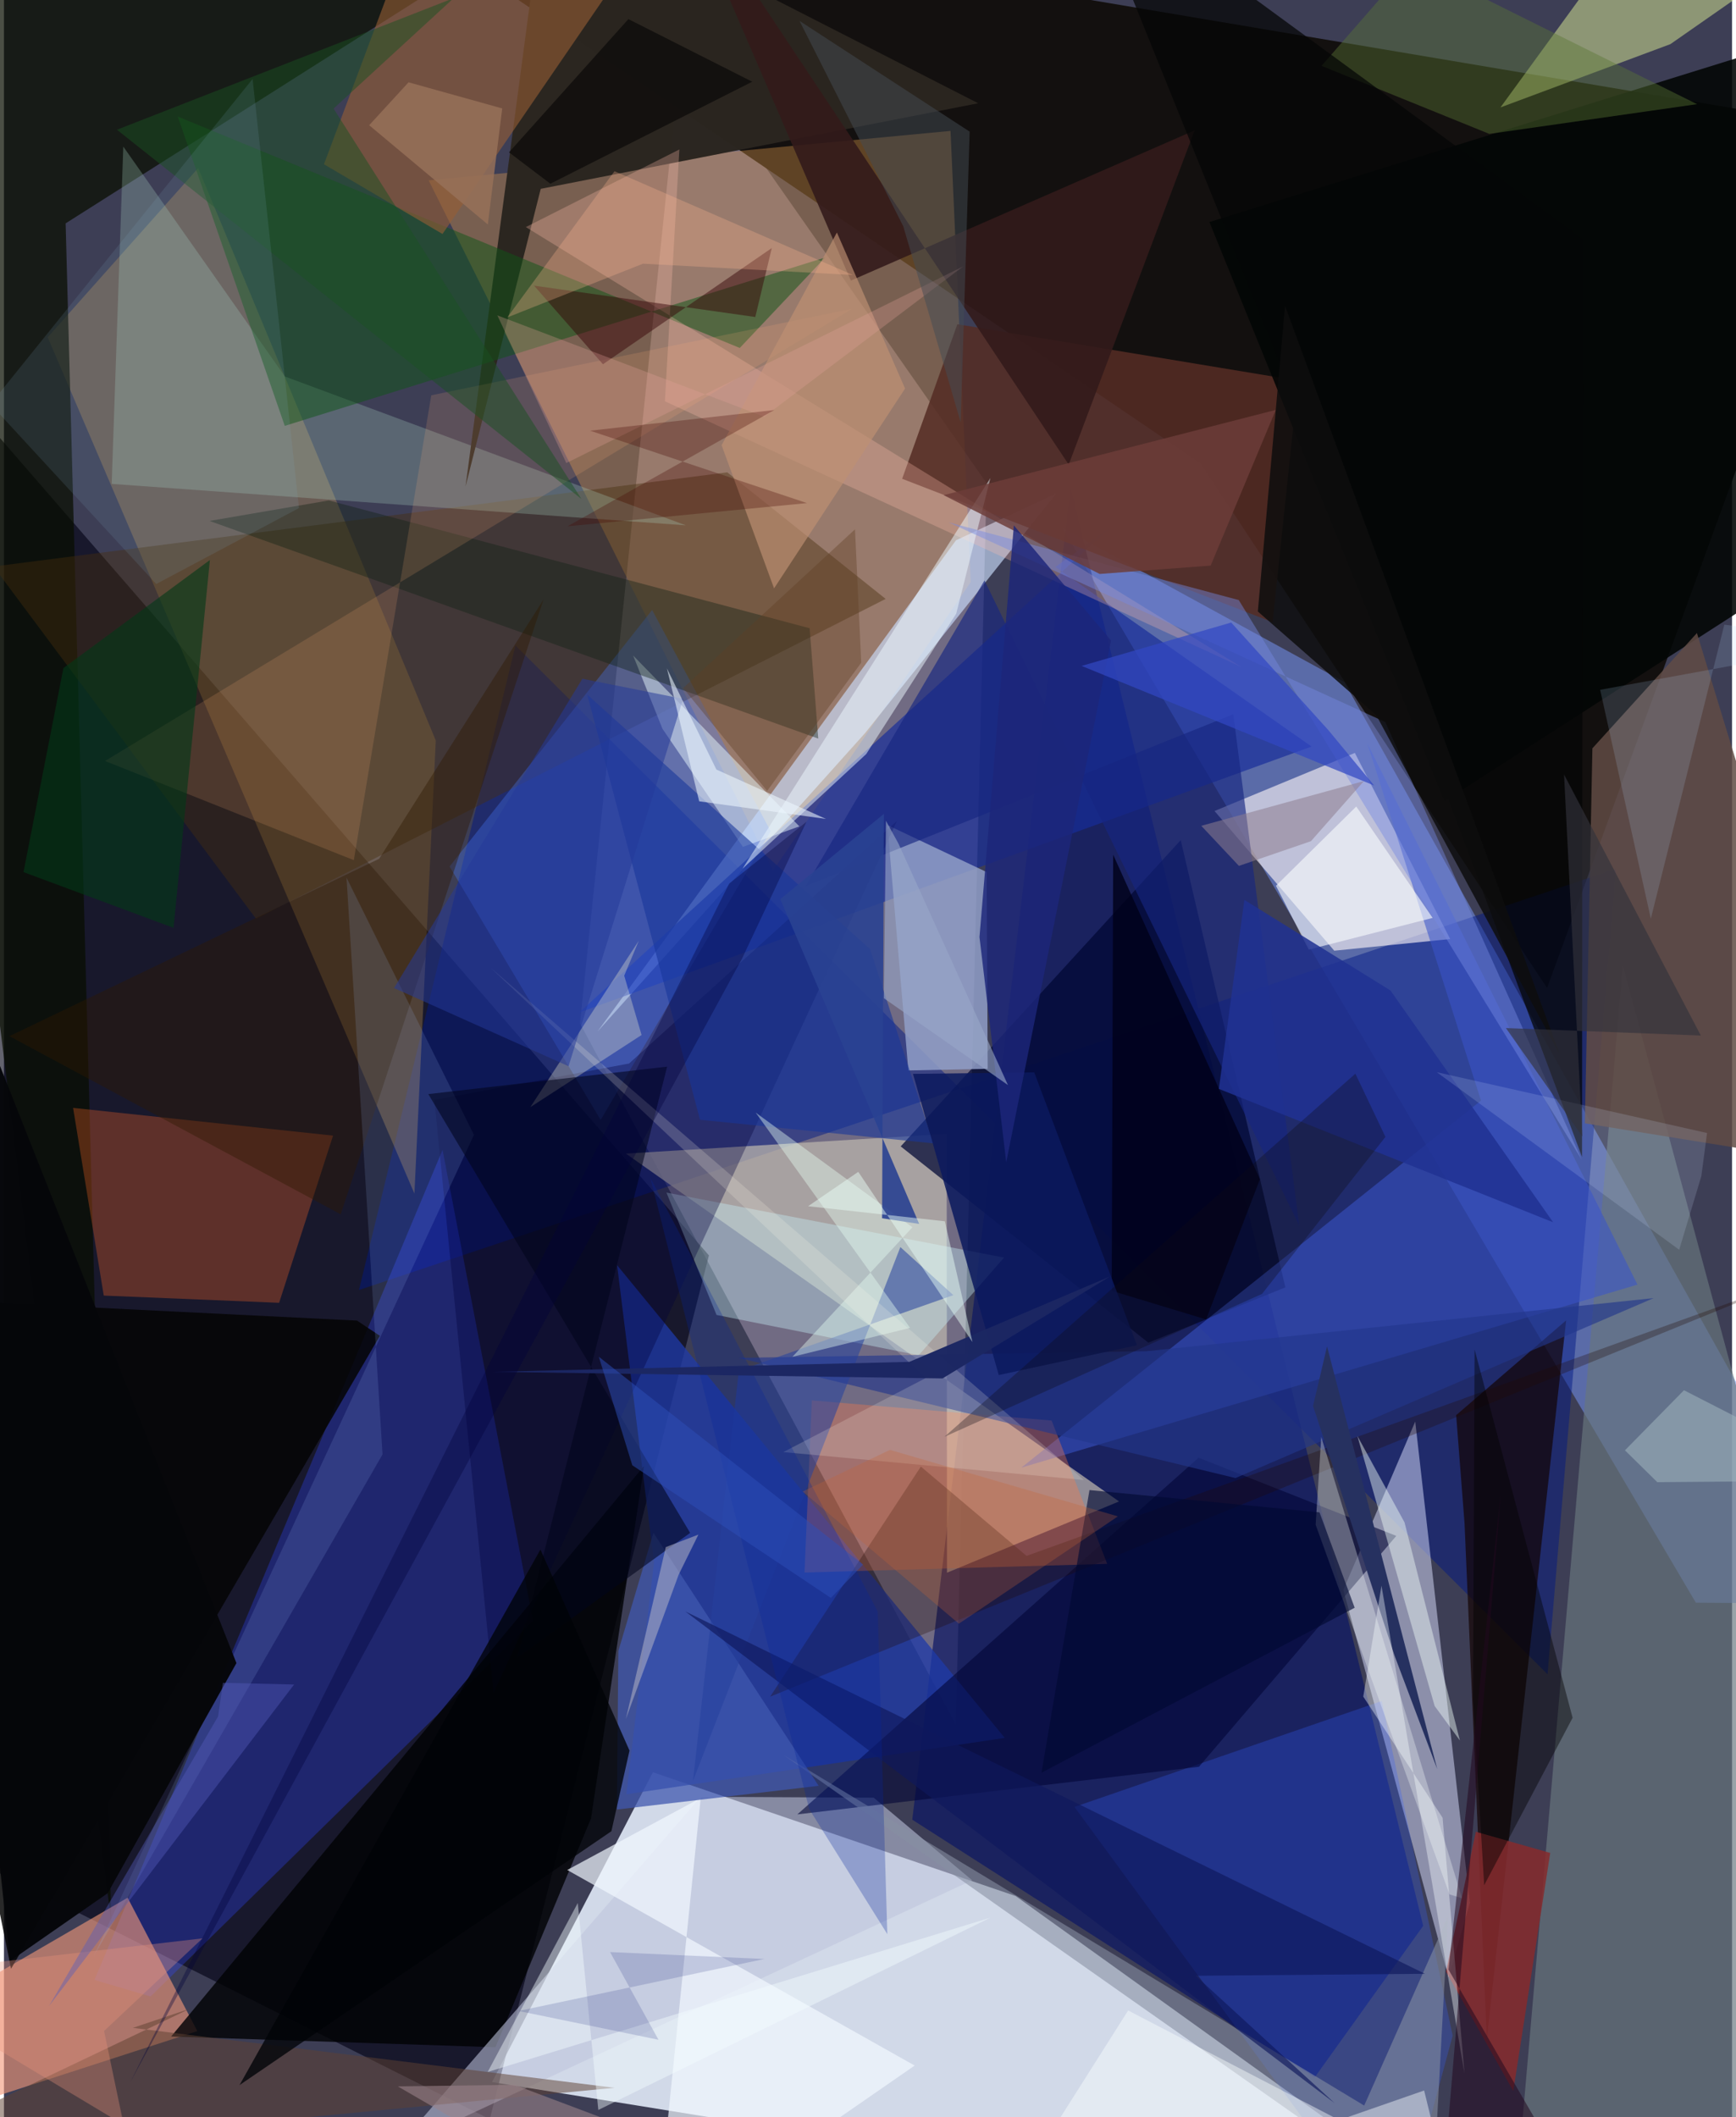 <svg xmlns="http://www.w3.org/2000/svg" width="228" height="278" viewBox="0 0 836 1024"><path fill="#3d3e55" d="M0 0h836v1024H0z"/><path fill="#d5ddeb" fill-opacity=".976" d="M724.733 1086l-488.61-78.986 77.813-149.844 175.463 59.862z"/><path fill="#9288a2" fill-opacity=".608" d="M327.75 22.693L278.675 494.96l181.802 339.112 14.893-600.414z"/><path fill="#13100e" fill-opacity=".98" d="M898 62.703L746.515 477.877l-167.68-253.828L157.597-62z"/><path fill="#7592f0" fill-opacity=".533" d="M898 775.709L648.477 329.905l-136.36-74.528 306.376 519.791z"/><path fill="#000112" fill-opacity=".612" d="M235.027 1024.971L-62 875.951l26.93-702.301L341.04 607.2z"/><path fill="#001984" fill-opacity=".478" d="M171.741 623.94l608.124-203.724-33.117 389.567L247.46 312.205z"/><path fill="#d39148" fill-opacity=".392" d="M457.923 63.31L205.461 87.221l166.55 333.895 95.674-139.563z"/><path fill="#d3d9f8" fill-opacity=".525" d="M647.95 769.001l50.883 187.334 10.36-36.007-26.46-232.774z"/><path fill="#0d1764" fill-opacity=".714" d="M686.58 931.463L516.024 236.065l-76.604 644.06 194.665 124.658z"/><path fill="#bdb5ad" fill-opacity=".722" d="M456.058 548.42l.155 212.236 83.22-34.456-238.551-168.24z"/><path fill="#fff6f8" fill-opacity=".612" d="M643.563 459.821l-57.928-67.57 67.894-28.09 46.12 90.02z"/><path fill="#1e3aa8" fill-opacity=".753" d="M296.622 611.93l17.853 143.839-13.395 112.053 183.074-27.257z"/><path fill="#dba854" fill-opacity=".29" d="M93.967 81.275L21.14 163.117l177.43 414.176 10.336-219.142z"/><path fill="#2f48fb" fill-opacity=".318" d="M43.801 957.621l27.14 8.02 185.03-181.715-43.79-227.766z"/><path fill="#090e00" fill-opacity=".729" d="M-62 12.05L297.935-62 29.834 108.032 52 930.59z"/><path fill="#cde0ff" fill-opacity=".635" d="M416.742 354.381L287.165 498.905l173.403-237.581 48.563-22.719z"/><path fill="#f2987a" fill-opacity=".612" d="M93.546 982.369l-123.065 39.858 23.916-66.4 65.426-37.969z"/><path fill="#172c9a" fill-opacity=".682" d="M535.643 254.782l-26.984 19.433 123.912 86.858-354.314 128.68z"/><path fill="#472e0d" fill-opacity=".416" d="M426.536 289.67l-76.61-61.217L-5.035 274 121.92 444.353z"/><path fill="#68777d" fill-opacity=".678" d="M841.287 1086l-106.544-61.73 48.429-557.197L898 892.97z"/><path fill="#010834" fill-opacity=".725" d="M433.82 554.47l119.793 94.932 66.294-26.744-50.623-216.304z"/><path fill="#3955c9" fill-opacity=".561" d="M714.55 532.314l-54.993-172.797L790.244 621.33l-298.031 88.5z"/><path fill="#000204" fill-opacity=".808" d="M80.864 984.994l228.793-275.985-25.66 170.524-46.235 110.65z"/><path fill="#552d24" fill-opacity=".863" d="M626.055 184.114l-164.823-27.29-26.716 74.747 179.236 69.366z"/><path fill="#120200" fill-opacity=".678" d="M717.36 986.247l-10.768-249.422-4.058-52.358 53.209-45.853z"/><path fill="#ff6727" fill-opacity=".302" d="M48.285 626.63l84.83 3.495 26.094-80.865-125.763-13.42z"/><path fill="#e9fc99" fill-opacity=".463" d="M806.919-62l-82.95 113.954 82.21-30.611L898-42.678z"/><path fill="#a9d8c5" fill-opacity=".267" d="M329.887 254.086L52.118 234.042l5.611-163.143L135.904 182.1z"/><path fill="#bec3dc" fill-opacity=".569" d="M420.755 869.48l47.61 39.923-278.754 129.909 147.524-170.257z"/><path fill="#2b2620" fill-opacity=".988" d="M259.685 91.329l-36.38 143.957 38.896-292.14L471.315 49.948z"/><path fill="#355ffe" fill-opacity=".278" d="M673.397 1086L517.86 873.94l148.699-51.238 34.294 161.85z"/><path fill="#8f9dc6" fill-opacity=".851" d="M475.39 421.782l.515 95.16-38.388.796-10.122-118.694z"/><path fill="#040404" fill-opacity=".851" d="M-62 627.214l65.42 325.03 178.436-306.158-11.07-7.362z"/><path fill="#457aff" fill-opacity=".322" d="M313.569 295.027l57.354 106.98-82.261 139.675L215.587 419.1z"/><path fill="#000534" fill-opacity=".58" d="M673.57 742.857l-95.643-37.8-194.113 172.5 194.3-23.043z"/><path fill="#0e5517" fill-opacity=".498" d="M135.848 205.973l261.463-81.45-41.344 43.777L84.057 56.346z"/><path fill="#fa7a48" fill-opacity=".353" d="M533.714 756.393l-146.419 4.171 3.534-83.233 116.015 9.735z"/><path fill="#030605" fill-opacity=".89" d="M696.868 387.534L898 258.127V9.54l-314.826 97.853z"/><path fill="#c7f1f9" fill-opacity=".384" d="M320.49 576.805l24.242 59.194 97.794 19.493 41.28-47.246z"/><path fill="#975e34" fill-opacity=".596" d="M154.815 79.449l57.333 33.719L326.69-53.926l-121.27-1.817z"/><path fill="#604c45" fill-opacity=".851" d="M898 564.817l-133.186-21.516 3.63-181.357 50.568-55.764z"/><path fill="#ebfbff" fill-opacity=".478" d="M318.544 352.445l-14.16-35.387 80.4 82.62-27.297 9.915z"/><path fill="#852b2d" fill-opacity=".855" d="M748.04 896.208l-35.983-10.256-14.418 67.66 32.533 57.745z"/><path fill="#00003b" fill-opacity=".345" d="M236.87 818.65l195.102-421.574-129.557 117.306-94.19 17.593z"/><path fill="#ffbfae" fill-opacity=".286" d="M598.808 322.718L252.466 109.832l74.292-37.548-7.02 121.8z"/><path fill="#0f2116" fill-opacity=".4" d="M389.766 303.855l-232.61-61.809-57.726 9.907L393.942 357.23z"/><path fill="#f2f8ff" fill-opacity=".698" d="M272.492 904.442l64.596-34.87L314.938 1086l125.642-86.961z"/><path fill="#172580" fill-opacity=".647" d="M387.922 428.494l206.79-83.04L626.623 592.8 474.344 280.725z"/><path fill="#210800" fill-opacity=".29" d="M443.562 709.338l51.145 43.183 370.436-133.337L370.654 820.63z"/><path fill="#17359a" fill-opacity=".584" d="M449.659 553.012l-30.671-93.958L282.201 336l54.533 205.588z"/><path fill="#868fa3" fill-opacity=".58" d="M690.921 1069.505L376.917 848.707 658.04 1018.39l40.568-91.465z"/><path fill="#3f58ae" fill-opacity=".745" d="M394.112 863.732l-97.584 11.478.691-76.676 16.974-57.17z"/><path fill="#eefaff" fill-opacity=".498" d="M460.677 296.84l16.545-65.631-119.919 188.94 59.848-55.45z"/><path fill="#22368b" fill-opacity=".631" d="M595.776 714.886l202.302-87.039-245.33 25.688-197.438 3.206z"/><path fill="#263160" d="M640.07 651.21l53.317 204.47-20.646-54.854-39.437-120.833z"/><path fill="#331a1a" fill-opacity=".89" d="M515.097 224.714l60.92-161.668-166.311 72.665L324.422-62z"/><path fill="#ffb07b" fill-opacity=".161" d="M48.887 368.058l361.44-218.728-203.606 41.862-37.47 224.845z"/><path fill="#597535" fill-opacity=".427" d="M819.065 50.38L681.081-18.23l-43.685 50.083 81.165 32.904z"/><path fill="#f9feff" fill-opacity=".384" d="M706.563 1002.883l-10.597-123.708-38.37-58.59 8.813-53.63z"/><path fill="#050606" fill-opacity=".737" d="M521.2-62l242.568 177.553-.34 444.005-109.663-293.21z"/><path fill="#000019" fill-opacity=".808" d="M607.609 570.35l-26.049 67.808-45.652-13.843.695-210.917z"/><path fill="#26419f" fill-opacity=".545" d="M459.29 626.417L355.524 662.94l-22.207 198.487 100.338-258.27z"/><path fill="#2e1900" fill-opacity=".416" d="M181.505 415.376l79.517-125.41-98.115 297.365-160.26-86.18z"/><path fill="#ebf8f5" fill-opacity=".459" d="M654.723 694.463l22.834 41.868 26.79 105.49-12.215-16.69z"/><path fill="#fffdd6" fill-opacity=".306" d="M308.467 500.592l-53.808 34.886 52.456-80.49-7.052 16.92z"/><path fill="#0f175c" fill-opacity=".655" d="M687.441 954.653l-110.92.95 67.25 61.632-314.145-237.842z"/><path fill="#9abdf8" fill-opacity=".149" d="M43.402 946.241l183.963-397.348-61.646-124.421 17.423 278.983z"/><path fill="#00041b" fill-opacity=".565" d="M320.833 515.89L205.29 529.174l126.676 212.242-83.553 60.274z"/><path fill="#023918" fill-opacity=".604" d="M28.767 323.119l70.86-52.263-17.58 177.914-72.59-26.957z"/><path fill="#f9fffc" fill-opacity=".314" d="M634.559 737.476l2.712-42.483 68.124 223.128-6.074-1.851z"/><path fill="#f9fbfd" fill-opacity=".616" d="M654.203 390.088l-38.846 38.327 15.863 30.873 59.936-15.334z"/><path fill="#0b195e" fill-opacity=".855" d="M481.265 665.072l66.823-14.432-49.68-131.99-58.64.754z"/><path fill="#748ae2" fill-opacity=".447" d="M668.253 349.242l94.959 211.548-165.848-270.557-140.484-37.638z"/><path fill="#5e4231" fill-opacity=".51" d="M295.35 1009.792L-62 1044.014l152.127-72.55-27.787 9.34z"/><path fill="#bf9072" fill-opacity=".667" d="M347.171 215.338l25.386 69.232 63.379-96.64-32.987-75.47z"/><path fill="#350307" fill-opacity=".471" d="M363.471 153.329l-107.035-15.177 33.341 38.035 81.678-56.219z"/><path fill="#203292" fill-opacity=".855" d="M600.069 435.253l70.679 43.802 78.694 112.11-161.71-64.51z"/><path fill="#06070a" fill-opacity=".976" d="M-58.953 371.514L2.93 948.521l47.24-32.841 62.301-111.302z"/><path fill="#6c3d39" fill-opacity=".831" d="M454.578 239.495l75.511 38.108 53.678-4.044 31.513-75.312z"/><path fill="#1a5022" fill-opacity=".486" d="M217.58-.91L54.654 62.746l224.7 178.578L159.46 52.505z"/><path fill="#e6fef3" fill-opacity=".408" d="M363.66 538.126l75.828 55.457-58.05 62.667 56.92-14.002z"/><path fill="#010307" fill-opacity=".776" d="M293.865 885.697l-179.915 122.8 145.584-259.03 43.089 97.237z"/><path fill="#b4d9fd" fill-opacity=".165" d="M772.198 333.638l24.51 110.708 35.558-142.211L898 310.588z"/><path fill="#fffded" fill-opacity=".184" d="M377.041 702.323l145.38 13.496-287.095-247.863L445.904 666.53z"/><path fill="#05249d" fill-opacity=".278" d="M389.522 874.921l37.817 60.525-4.622-155.962L312.73 569.687z"/><path fill="#ffb791" fill-opacity=".286" d="M295.364 82.81l115.338 50.197-101.55-5.475-65.663 25.998z"/><path fill="#fbffff" fill-opacity=".439" d="M543.852 972.397l153.19 79.54-10.001-40.835L471.88 1086z"/><path fill="#7aa6c1" fill-opacity=".149" d="M73.67 282.457l-80.187-86.98L120.288 38.185l22.43 207.559z"/><path fill="#000200" fill-opacity=".427" d="M710.68 821.552l5.407 90.263 42.784-80.989L711.453 652.7z"/><path fill="#1c2679" fill-opacity=".824" d="M471.934 453.232l16.628-199.106 47.037 55.671-50.73 252.353z"/><path fill="#2a4292" fill-opacity=".898" d="M442.762 591.977L375.579 434.89l50.11-41.256-.872 195.59z"/><path fill="#9fb4bc" fill-opacity=".569" d="M812.743 672.407l-28.56 29.064 15.664 15.402 98.153-.819z"/><path fill="#e4a39c" fill-opacity=".286" d="M464.04 128.848l-191.994 95.115-33.362-71.432 129.105 49.013z"/><path fill="#434c53" fill-opacity=".506" d="M435.064 109.458l-50.193-99.35 82.308 53.558-4.343 140.61z"/><path fill="#440600" fill-opacity=".294" d="M372.632 198.33l-89.053 9.978 104.873 35.022-115.81 11.217z"/><path fill="#b8b8c7" fill-opacity=".525" d="M320.172 748.27l15.787-6.052-9.553 19.387-25.554 69.85z"/><path fill="#3148c2" fill-opacity=".714" d="M593.701 301.093l47.001 52.046 22.148 26.785-141.52-57.846z"/><path fill="#d1e2ff" fill-opacity=".165" d="M693.137 518.575l117.291 85.89 10.72-35.617 2.76-20.854z"/><path fill="#0e0d0e" fill-opacity=".851" d="M619.754 147.85l132.887 362.13-88.761-164.052-57.289-50.176z"/><path fill="#f5feff" fill-opacity=".435" d="M287.532 1020.517l-9.936-100.095-43.587 81.722 243.258-74.661z"/><path fill="#243a9a" fill-opacity=".529" d="M279.834 328.275l-91.135 149.6 84.433 37.83 55.43-177.672z"/><path fill="#22081f" fill-opacity=".541" d="M724.234 721.542L693.765 1086h82.379l-77.317-133.374z"/><path fill="#1c2763" fill-opacity=".984" d="M438 658.689l-201.638 4.81 217.69 3.206 80.975-49.3z"/><path fill="#9b838a" fill-opacity=".573" d="M247.003 1008.366l90.168 33.957-34.11 32.107-112.521-65.319z"/><path fill="#2d4fba" fill-opacity=".498" d="M303.971 708.696l-16.194-52.477 127.854 100.508-15.593 16.132z"/><path fill="#000832" fill-opacity=".627" d="M501.931 857.397l151.51-79.79-17.008-46.131-111.29-10.779z"/><path fill="#020f6f" fill-opacity=".157" d="M367.838 947.493L248.96 972.631l67.693 13.935-23.442-42.425z"/><path fill="#c66234" fill-opacity=".275" d="M428.61 701.251l-42.197 20.15 75.553 63.925 76.93-51.905z"/><path fill="#0e0a16" fill-opacity=".314" d="M668.32 549.872l-59.69 75.938-153.66 69.127 198.808-175.625z"/><path fill="#eafff6" fill-opacity=".471" d="M468.54 649.112l-13.378-58.42-66.14-7.283 24.276-16.623z"/><path fill="#edf7fe" fill-opacity=".565" d="M336.332 387.572l-15.61-64.299 23.935 48.937 53.009 23.882z"/><path fill="#0c0b0a" fill-opacity=".753" d="M264.337 88.863l97.662-49.343-59.912-30.28-57.763 64.44z"/><path fill="#5e3f25" fill-opacity=".376" d="M411.713 256.008l3.013 64.513-45.522 62.03-40.64-49.76z"/><path fill="#00023a" fill-opacity=".353" d="M350.844 427.336l37.372-29.871-31.112 66.093L61.04 1007.233z"/><path fill="#987159" fill-opacity=".831" d="M176.683 60.568l57.396 48.004 6.966-56.128-45.322-12.641z"/><path fill="#ea937c" fill-opacity=".333" d="M-62 955.806l158.055-18.29-47.619 44.8 9.477 45.369z"/><path fill="#33323b" fill-opacity=".643" d="M726.598 497.231l36.96 52.383-8.83-175.005 66.177 126.25z"/><path fill="#8e7e90" fill-opacity=".545" d="M597.448 418.802l34.847-11.958 25.63-29.076-78.693 21.646z"/><path fill="#565cbc" fill-opacity=".416" d="M103.598 830.157l-81.8 140.094L140.37 814.729l-34.449-.8z"/><path fill="#99a7c8" fill-opacity=".604" d="M425.688 482.815l60.02 42.002-53.026-116.91-6.002-10.911z"/></svg>